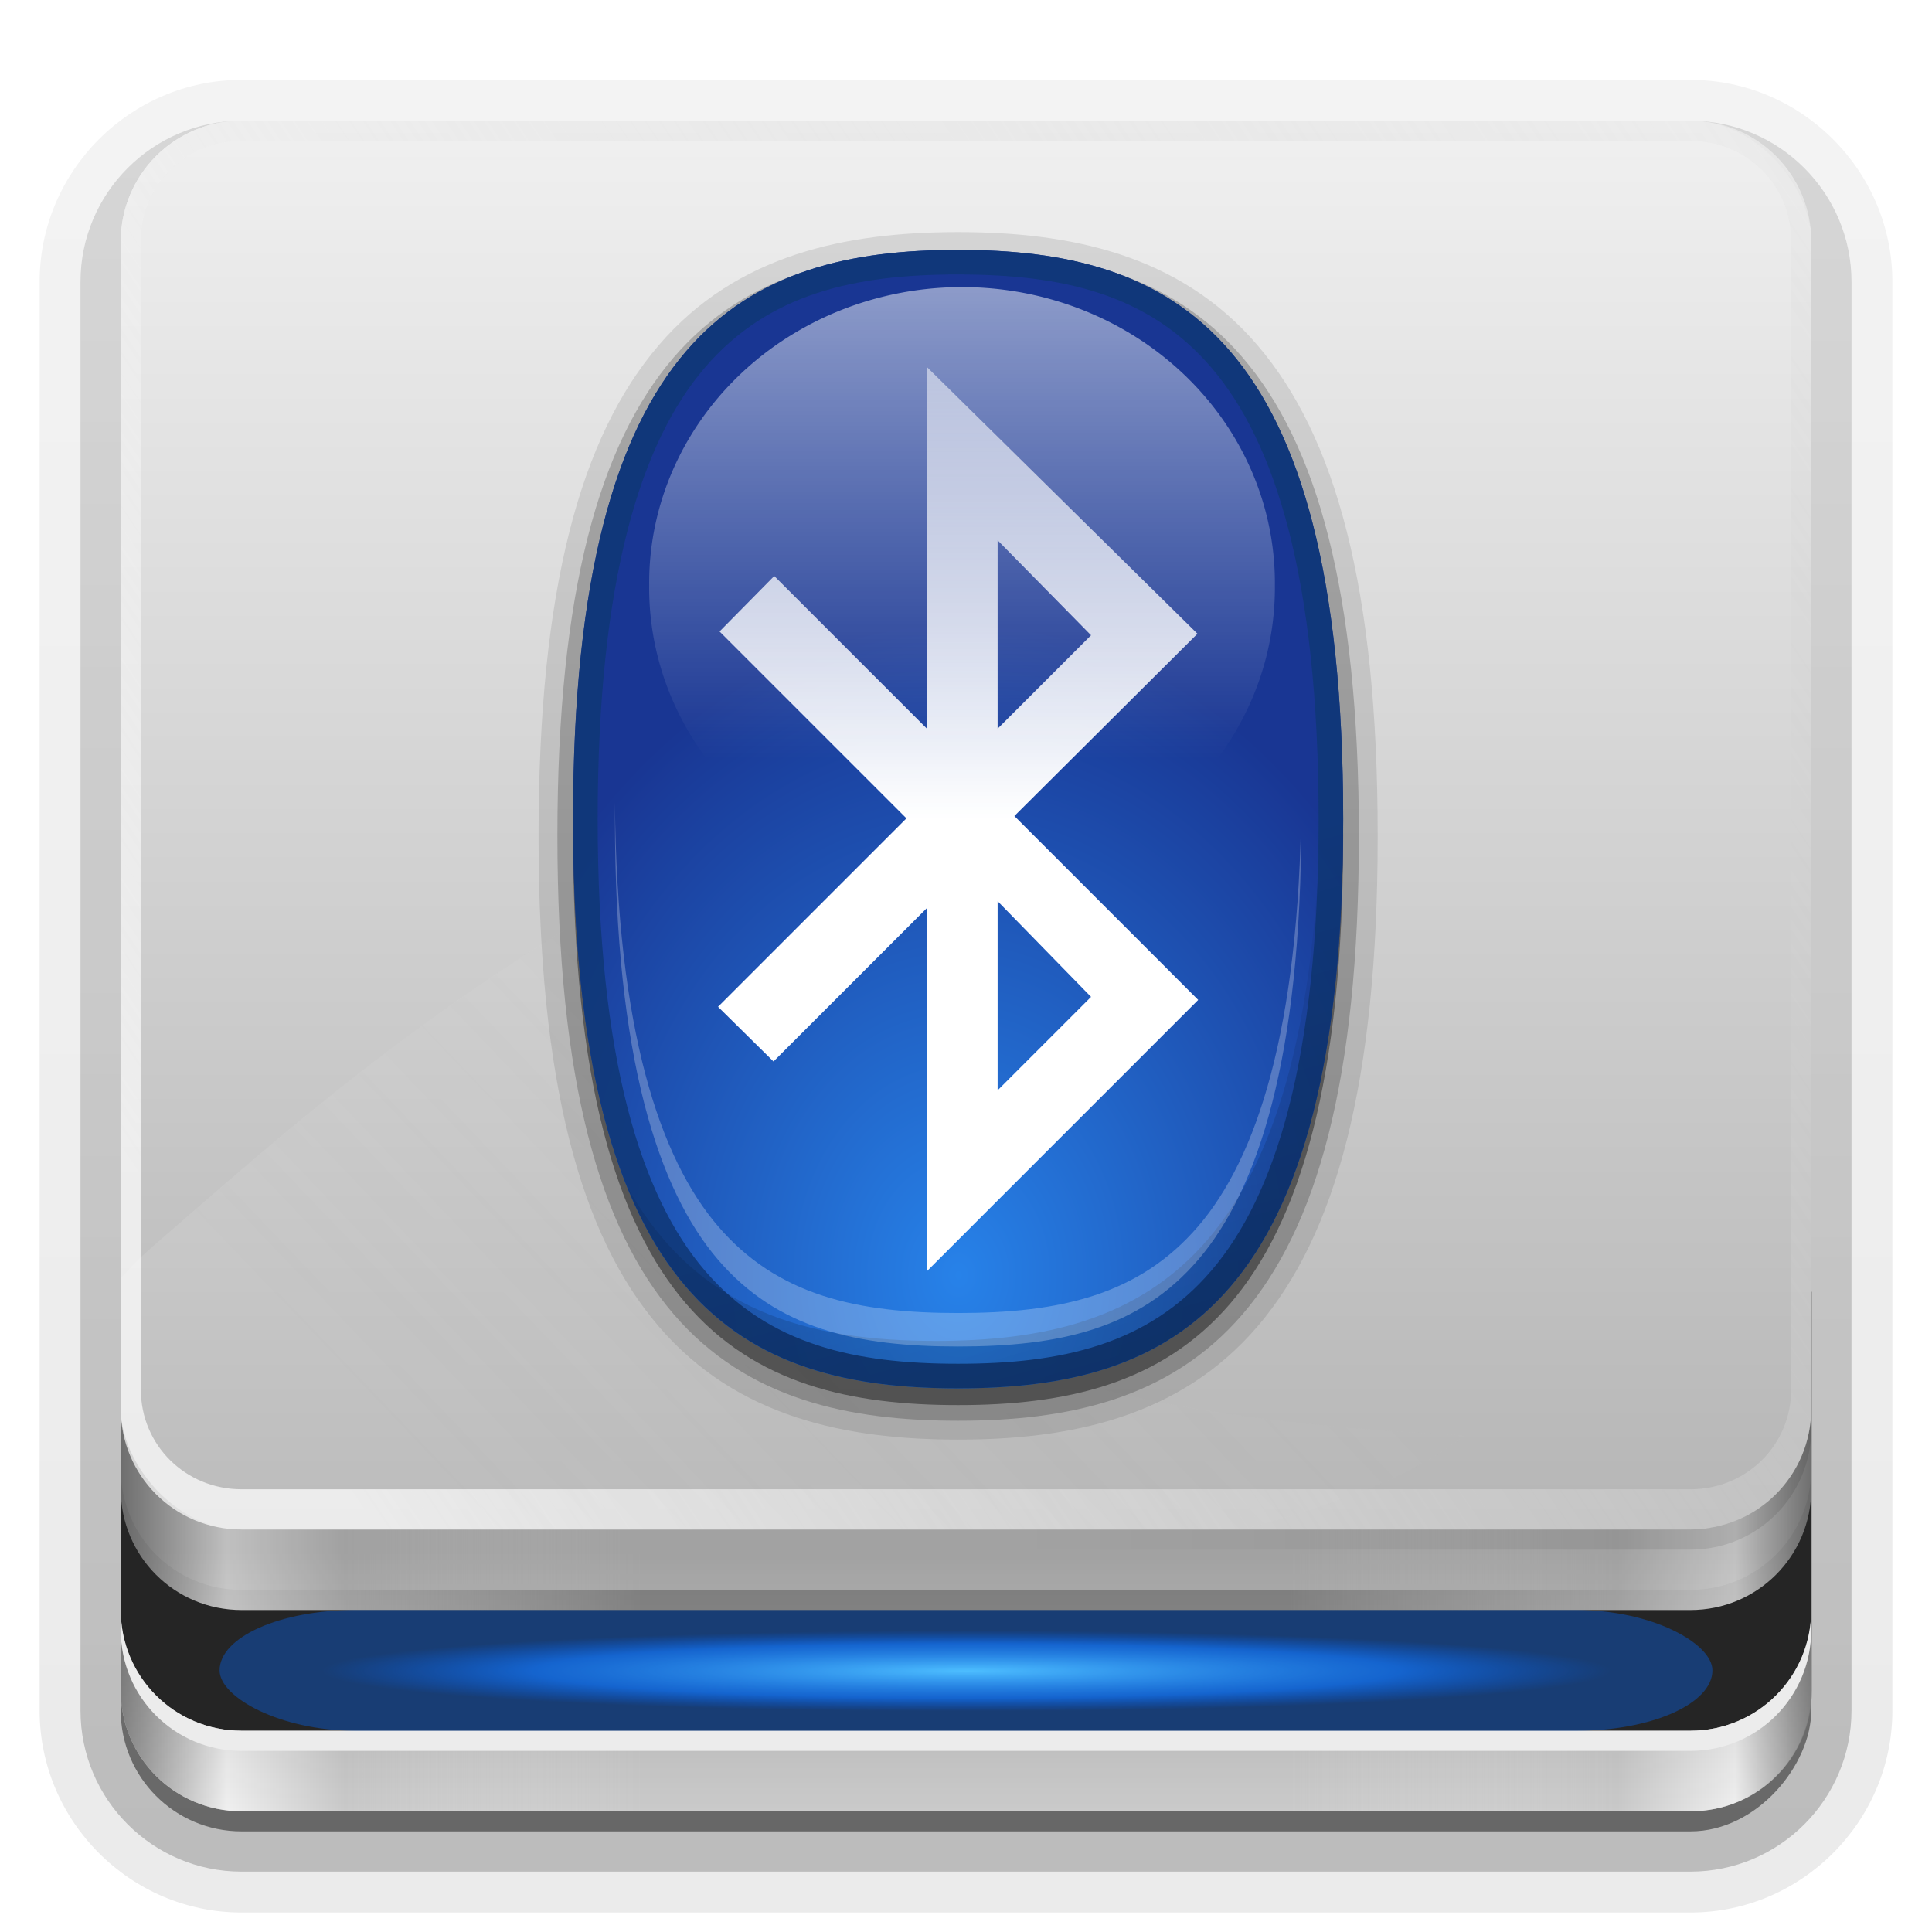 <svg height="96" width="96" xmlns="http://www.w3.org/2000/svg" xmlns:xlink="http://www.w3.org/1999/xlink"><linearGradient id="a"><stop offset="0"/><stop offset="1" stop-opacity="0"/></linearGradient><linearGradient id="b" xlink:href="#a"/><linearGradient id="c"><stop offset="0" stop-color="#fff"/><stop offset="1" stop-color="#bfbfbf" stop-opacity="0"/></linearGradient><linearGradient id="d"><stop offset="0" stop-color="#fff"/><stop offset="1" stop-color="#fff" stop-opacity="0"/></linearGradient><linearGradient id="e" gradientUnits="userSpaceOnUse" x1="36.357" x2="36.357" xlink:href="#d" y1="6" y2="63.893"/><linearGradient id="f" gradientUnits="userSpaceOnUse" x1="46" x2="46" y1="6" y2="78"><stop offset="0" stop-color="#f0f0f0"/><stop offset="1" stop-color="#b4b4b4"/></linearGradient><linearGradient id="g" gradientUnits="userSpaceOnUse" x1="6" x2="32" y1="77.094" y2="77.094"><stop offset="0" stop-color="#7a7a7a"/><stop offset=".203" stop-color="#f9f9f9"/><stop offset=".43" stop-color="#c9c9c9"/><stop offset="1" stop-color="#dedede" stop-opacity="0"/></linearGradient><linearGradient id="h" gradientTransform="matrix(-1 0 0 1 96.031 0)" gradientUnits="userSpaceOnUse" x1="6" x2="32.031" y1="77.094" y2="77.094"><stop offset="0" stop-color="#7a7a7a"/><stop offset=".146" stop-color="#f9f9f9"/><stop offset=".373" stop-color="#c9c9c9"/><stop offset="1" stop-color="#dedede" stop-opacity="0"/></linearGradient><linearGradient id="i" gradientTransform="matrix(-1 0 0 1 96 -2)" gradientUnits="userSpaceOnUse" x1="6" x2="45.219" xlink:href="#b" y1="75.5" y2="75.5"/><linearGradient id="j" gradientUnits="userSpaceOnUse" x1="48" x2="48" xlink:href="#b" y1="77.094" y2="90"/><linearGradient id="k" gradientTransform="matrix(1 0 0 -1 0 84)" gradientUnits="userSpaceOnUse" x1="18.743" x2="109.193" xlink:href="#c" y1="8.047" y2="68.517"/><linearGradient id="l" gradientUnits="userSpaceOnUse" x1="18.286" x2="52.831" xlink:href="#c" y1="71.807" y2="38.787"/><clipPath id="m"><rect height="72" rx="6" width="84" x="6" y="6"/></clipPath><filter id="n" color-interpolation-filters="sRGB" height="1.36" width="1.245" x="-.123" y="-.18"><feGaussianBlur stdDeviation="3.549"/></filter><radialGradient id="o" cx="48" cy="84" gradientTransform="matrix(1.067 0 0 .067 -3.2 77.4)" gradientUnits="userSpaceOnUse" r="30"><stop offset="0" stop-color="#4dbeff"/><stop offset=".672" stop-color="#1379ff" stop-opacity=".65"/><stop offset="1" stop-color="#06f" stop-opacity="0"/></radialGradient><filter id="p" color-interpolation-filters="sRGB" height="3.83" width="1.229" x="-.114" y="-1.415"><feGaussianBlur stdDeviation="3.537"/></filter><linearGradient id="q" gradientUnits="userSpaceOnUse" x1="43.054" x2="43.054" xlink:href="#b" y1="80.143" y2="82.003"/><linearGradient id="r" gradientTransform="matrix(1.006 0 0 .994 100 0)" gradientUnits="userSpaceOnUse" x1="45.448" x2="45.448" y1="92.54" y2="7.017"><stop offset="0"/><stop offset="1" stop-opacity=".588"/></linearGradient><linearGradient id="s" gradientTransform="matrix(1.024 0 0 1.012 -1.143 -98.071)" gradientUnits="userSpaceOnUse" x1="32.251" x2="32.251" xlink:href="#r" y1="6.132" y2="90.239"/><linearGradient id="t" gradientTransform="translate(0 -97)" gradientUnits="userSpaceOnUse" x1="32.251" x2="32.251" xlink:href="#r" y1="6.132" y2="90.239"/><linearGradient id="u" gradientTransform="matrix(.879 0 0 .832 16.933 8.681)" gradientUnits="userSpaceOnUse" x1="35.103" x2="35.103" xlink:href="#d" y1="6.854" y2="34.886"/><linearGradient id="v" gradientUnits="userSpaceOnUse" x1="59.537" x2="59.537" xlink:href="#d" y1="40.701" y2="-4.677"/><linearGradient id="w" gradientTransform="matrix(-.558 0 0 -.589 83.327 78.414)" gradientUnits="userSpaceOnUse" x1="48.8" x2="59.752" xlink:href="#a" y1="16" y2="56.875"/><radialGradient id="x" cx="48" cy="66.45" gradientTransform="matrix(1.107 -0 0 1.412 -5.505 -30.467)" gradientUnits="userSpaceOnUse" r="23"><stop offset="0" stop-color="#2782e9"/><stop offset="1" stop-color="#193693"/></radialGradient><g><g fill="url(#s)"><path d="m12-95.031c-5.511 0-10.031 4.52-10.031 10.031v71c0 5.511 4.52 10.031 10.031 10.031h72c5.511 0 10.031-4.52 10.031-10.031v-71c0-5.511-4.52-10.031-10.031-10.031z" opacity=".08" transform="scale(1 -1)"/><path d="m12-94.031c-4.972 0-9.031 4.06-9.031 9.031v71c0 4.972 4.06 9.031 9.031 9.031h72c4.972 0 9.031-4.06 9.031-9.031v-71c0-4.972-4.06-9.031-9.031-9.031z" opacity=".1" transform="scale(1 -1)"/><path d="m12-93c-4.409 0-8 3.591-8 8v71c0 4.409 3.591 8 8 8h72c4.409 0 8-3.591 8-8v-71c0-4.409-3.591-8-8-8z" opacity=".2" transform="scale(1 -1)"/><rect height="85" opacity=".3" rx="7" transform="scale(1 -1)" width="86" x="5" y="-92"/></g><rect fill="url(#t)" height="84" opacity=".45" rx="6" transform="scale(1 -1)" width="84" x="6" y="-91"/></g><path d="m12 6c-3.324 0-6 2.676-6 6v2 68 2c0 .335.041.651.094.969.049.296.097.597.188.875.01.03.021.064.031.094.099.288.235.547.375.812.145.274.316.536.5.781s.374.473.594.688c.44.428.943.815 1.5 1.094.279.14.573.247.875.344-.256-.1-.487-.236-.719-.375-.007-.004-.024.004-.031 0-.032-.019-.062-.043-.094-.062-.12-.077-.231-.164-.344-.25-.106-.081-.213-.161-.312-.25-.178-.161-.347-.345-.5-.531-.108-.13-.218-.265-.312-.406-.025-.038-.038-.086-.062-.125-.065-.103-.13-.205-.188-.312-.101-.195-.206-.416-.281-.625-.008-.022-.024-.041-.031-.062-.032-.092-.036-.187-.062-.281-.03-.107-.07-.203-.094-.312-.073-.342-.125-.698-.125-1.062v-2-68-2c0-2.782 2.218-5 5-5h2 68 2c2.782 0 5 2.218 5 5v2 68 2c0 .364-.052.721-.125 1.062-.044.207-.088.398-.156.594-.008.022-.023.041-.031.062-.063.174-.138.367-.219.531-.042.083-.079.17-.125.25-.055.097-.127.188-.188.281-.094.141-.205.276-.312.406-.143.174-.303.347-.469.5-.011.01-.02.021-.031.031-.138.126-.285.234-.438.344-.103.073-.204.153-.312.219-.007.004-.024-.004-.031 0-.232.139-.463.275-.719.375.302-.097.596-.204.875-.344.557-.279 1.06-.666 1.5-1.094.22-.214.409-.442.594-.688s.355-.508.5-.781c.14-.265.276-.525.375-.812.01-.031.021-.063.031-.094.09-.278.139-.579.188-.875.052-.318.094-.634.094-.969v-2-68-2c0-3.324-2.676-6-6-6z" fill="url(#e)" opacity=".5"/><path d="m90 64.188v19.812c0 3.324-2.676 6-6 6h-72c-3.324 0-6-2.676-6-6v-19.812z" fill="#cacaca"/><path d="m6 73v1c0 3.324 2.676 6 6 6h72c3.324 0 6-2.676 6-6v-1c0 3.324-2.676 6-6 6h-72c-3.324 0-6-2.676-6-6z" fill="#999"/><path d="m90.031 64.188v19.812c0 3.324-2.676 6-6 6h-20.031v-25.812z" fill="url(#h)" opacity=".8"/><path d="m6 64.188v19.812c0 3.324 2.676 6 6 6h20v-25.812z" fill="url(#g)" opacity=".8"/><path d="m90 64.188v19.812c0 3.324-2.676 6-6 6h-72c-3.324 0-6-2.676-6-6v-19.812z" fill="url(#j)" opacity=".2"/><path d="m6 74v6c0 3.324 2.676 6 6 6h72c3.324 0 6-2.676 6-6v-6c0 3.324-2.676 6-6 6h-72c-3.324 0-6-2.676-6-6z" fill="#252525"/><path d="m6 80v1c0 3.324 2.676 6 6 6h72c3.324 0 6-2.676 6-6v-1c0 3.324-2.676 6-6 6h-72c-3.324 0-6-2.676-6-6z" fill="#ececec"/><path d="m6 74v2c0 3.324 2.676 6 6 6h72c3.324 0 6-2.676 6-6v-2c0 3.324-2.676 6-6 6h-72c-3.324 0-6-2.676-6-6z" fill="url(#q)"/><g><rect fill="url(#f)" height="70" rx="6" width="84" x="6" y="6"/><path d="m12 76c-3.324 0-6-2.676-6-6v-58c0-3.324 2.676-6 6-6h72c3.324 0 6 2.676 6 6v58c0 3.324-2.676 6-6 6zm0-2h72c2.782 0 5-2.195 5-4.938v-57.125c0-2.742-2.218-4.938-5-4.938h-72c-2.782 0-5 2.195-5 4.938v57.125c0 2.742 2.218 4.938 5 4.938z" fill="url(#k)" opacity=".7"/><path d="m90 70v1c0 3.324-2.676 6-6 6h-72c-3.324 0-6-2.676-6-6v-1c0 2.985 2.153 5.435 5 5.906.327.065.652.094 1 .094h72c.166 0 .337-.018.5-.031.042-.004.084.005.125 0 .128-.013.25-.042.375-.062 2.847-.471 5-2.921 5-5.906z" fill="url(#i)" opacity=".1"/><path clip-path="url(#m)" d="m72.786 73.317c-35.288-1.656-40.13-12.747-16.571-37.751-26.656 8.432-39.267 20.289-48.635 28.374-9.95 8.662-.591 19.84 10.354 18.912 11.343-.007 45.802-2.098 54.851-9.535z" fill="url(#l)" fill-rule="evenodd" filter="url(#n)" opacity=".3" transform="translate(0 -2)"/></g><g><rect fill="#06f" filter="url(#p)" height="6" opacity=".6" rx="6.744" ry="6" width="74.179" x="10.911" y="80"/><rect fill="url(#o)" height="4" rx="5.818" ry="4" width="64" x="16" y="81"/></g><g stroke-width=".832"><path d="m47.609 11.533c-5.504 0-10.981 1.078-14.87 5.615-3.884 4.532-5.979 12.061-5.979 24.385 0 12.325 2.095 19.853 5.979 24.385 3.889 4.538 9.366 5.615 14.87 5.615 5.504 0 10.981-1.078 14.87-5.615 3.883-4.531 5.978-12.06 5.978-24.385 0-12.325-2.095-19.853-5.979-24.385-3.889-4.538-9.366-5.615-14.87-5.615z" opacity=".1"/><path d="m47.609 12.468c-5.382 0-10.487 1.038-14.142 5.303-3.655 4.265-5.771 11.546-5.771 23.761 0 12.216 2.116 19.496 5.771 23.761 3.655 4.265 8.76 5.303 14.142 5.303 5.382 0 10.487-1.038 14.142-5.303 3.655-4.263 5.772-11.544 5.772-23.76 0-12.216-2.116-19.496-5.772-23.761-3.655-4.265-8.76-5.304-14.142-5.304z" opacity=".2"/><path d="m66.742 41.533c0 24.244-8.572 28.285-19.134 28.285s-19.134-4.041-19.134-28.285c0-24.244 8.572-28.285 19.134-28.285s19.134 4.041 19.134 28.285z" opacity=".4"/><path d="m66.742 40.701c0 24.244-8.572 28.285-19.134 28.285s-19.134-4.041-19.134-28.285 8.572-28.285 19.134-28.285 19.134 4.041 19.134 28.285z" fill="url(#x)"/><path d="m47.609 12.417c-10.562 0-19.134 4.041-19.134 28.285 0 24.244 8.572 28.285 19.134 28.285s19.134-4.041 19.134-28.285-8.572-28.285-19.134-28.285zm0 1.222c5.124 0 9.418.936 12.582 4.627 3.164 3.692 5.329 10.459 5.329 22.436 0 11.977-2.165 18.744-5.329 22.436-3.164 3.692-7.459 4.627-12.582 4.627s-9.418-.936-12.582-4.627c-3.165-3.694-5.329-10.46-5.329-22.437 0-11.977 2.165-18.744 5.329-22.436 3.164-3.692 7.459-4.627 12.582-4.627z" fill="#103876" opacity=".87"/><path d="m47.611 68.986c10.562 0 19.131-4.041 19.131-28.285 0-9.849-1.414-16.36-3.802-20.624 1.703 4.202 2.686 10.075 2.686 18.267 0 24.244-8.569 28.285-19.131 28.285-6.271 0-11.84-1.428-15.329-7.66 3.338 8.234 9.453 10.018 16.446 10.018z" fill="url(#w)" opacity=".2"/><path d="m46.06 18.24v17.969l-7.588-7.588-2.718 2.756 9.287 9.287-9.362 9.362 2.756 2.718 7.626-7.626v18.045l13.477-13.478-9.135-9.136 9.098-9.059zm3.511 8.607 4.643 4.719-4.643 4.643zm0 17.932 4.643 4.756-4.643 4.643z" fill="url(#v)" fill-rule="evenodd"/><path d="m63.348 29.09a15.546 14.706 0 1 1 -31.091 0 15.546 14.706 0 1 1 31.091 0z" fill="url(#u)" opacity=".5"/><path d="m30.555 39.87c-.002.28 0 .546 0 .832 0 11.876 2.164 18.438 5.121 21.889 2.958 3.452 6.917 4.316 11.933 4.316 5.015 0 8.975-.864 11.933-4.316 2.957-3.451 5.121-10.013 5.121-21.889 0-.286.002-.552 0-.832-.101 11.341-2.234 17.69-5.121 21.057-2.958 3.452-6.918 4.316-11.933 4.316-5.016 0-8.975-.864-11.933-4.316-2.887-3.368-5.021-9.716-5.121-21.057z" fill="#fff" opacity=".25"/><path d="m47.609 12.417c-10.562 0-19.131 4.041-19.131 28.285 0 9.849 1.414 16.36 3.802 20.624-1.703-4.202-2.686-10.075-2.686-18.267 0-24.244 8.569-28.285 19.131-28.285 6.271 0 11.84 1.428 15.329 7.66-3.338-8.234-9.453-10.018-16.446-10.018z" opacity="0"/></g></svg>
